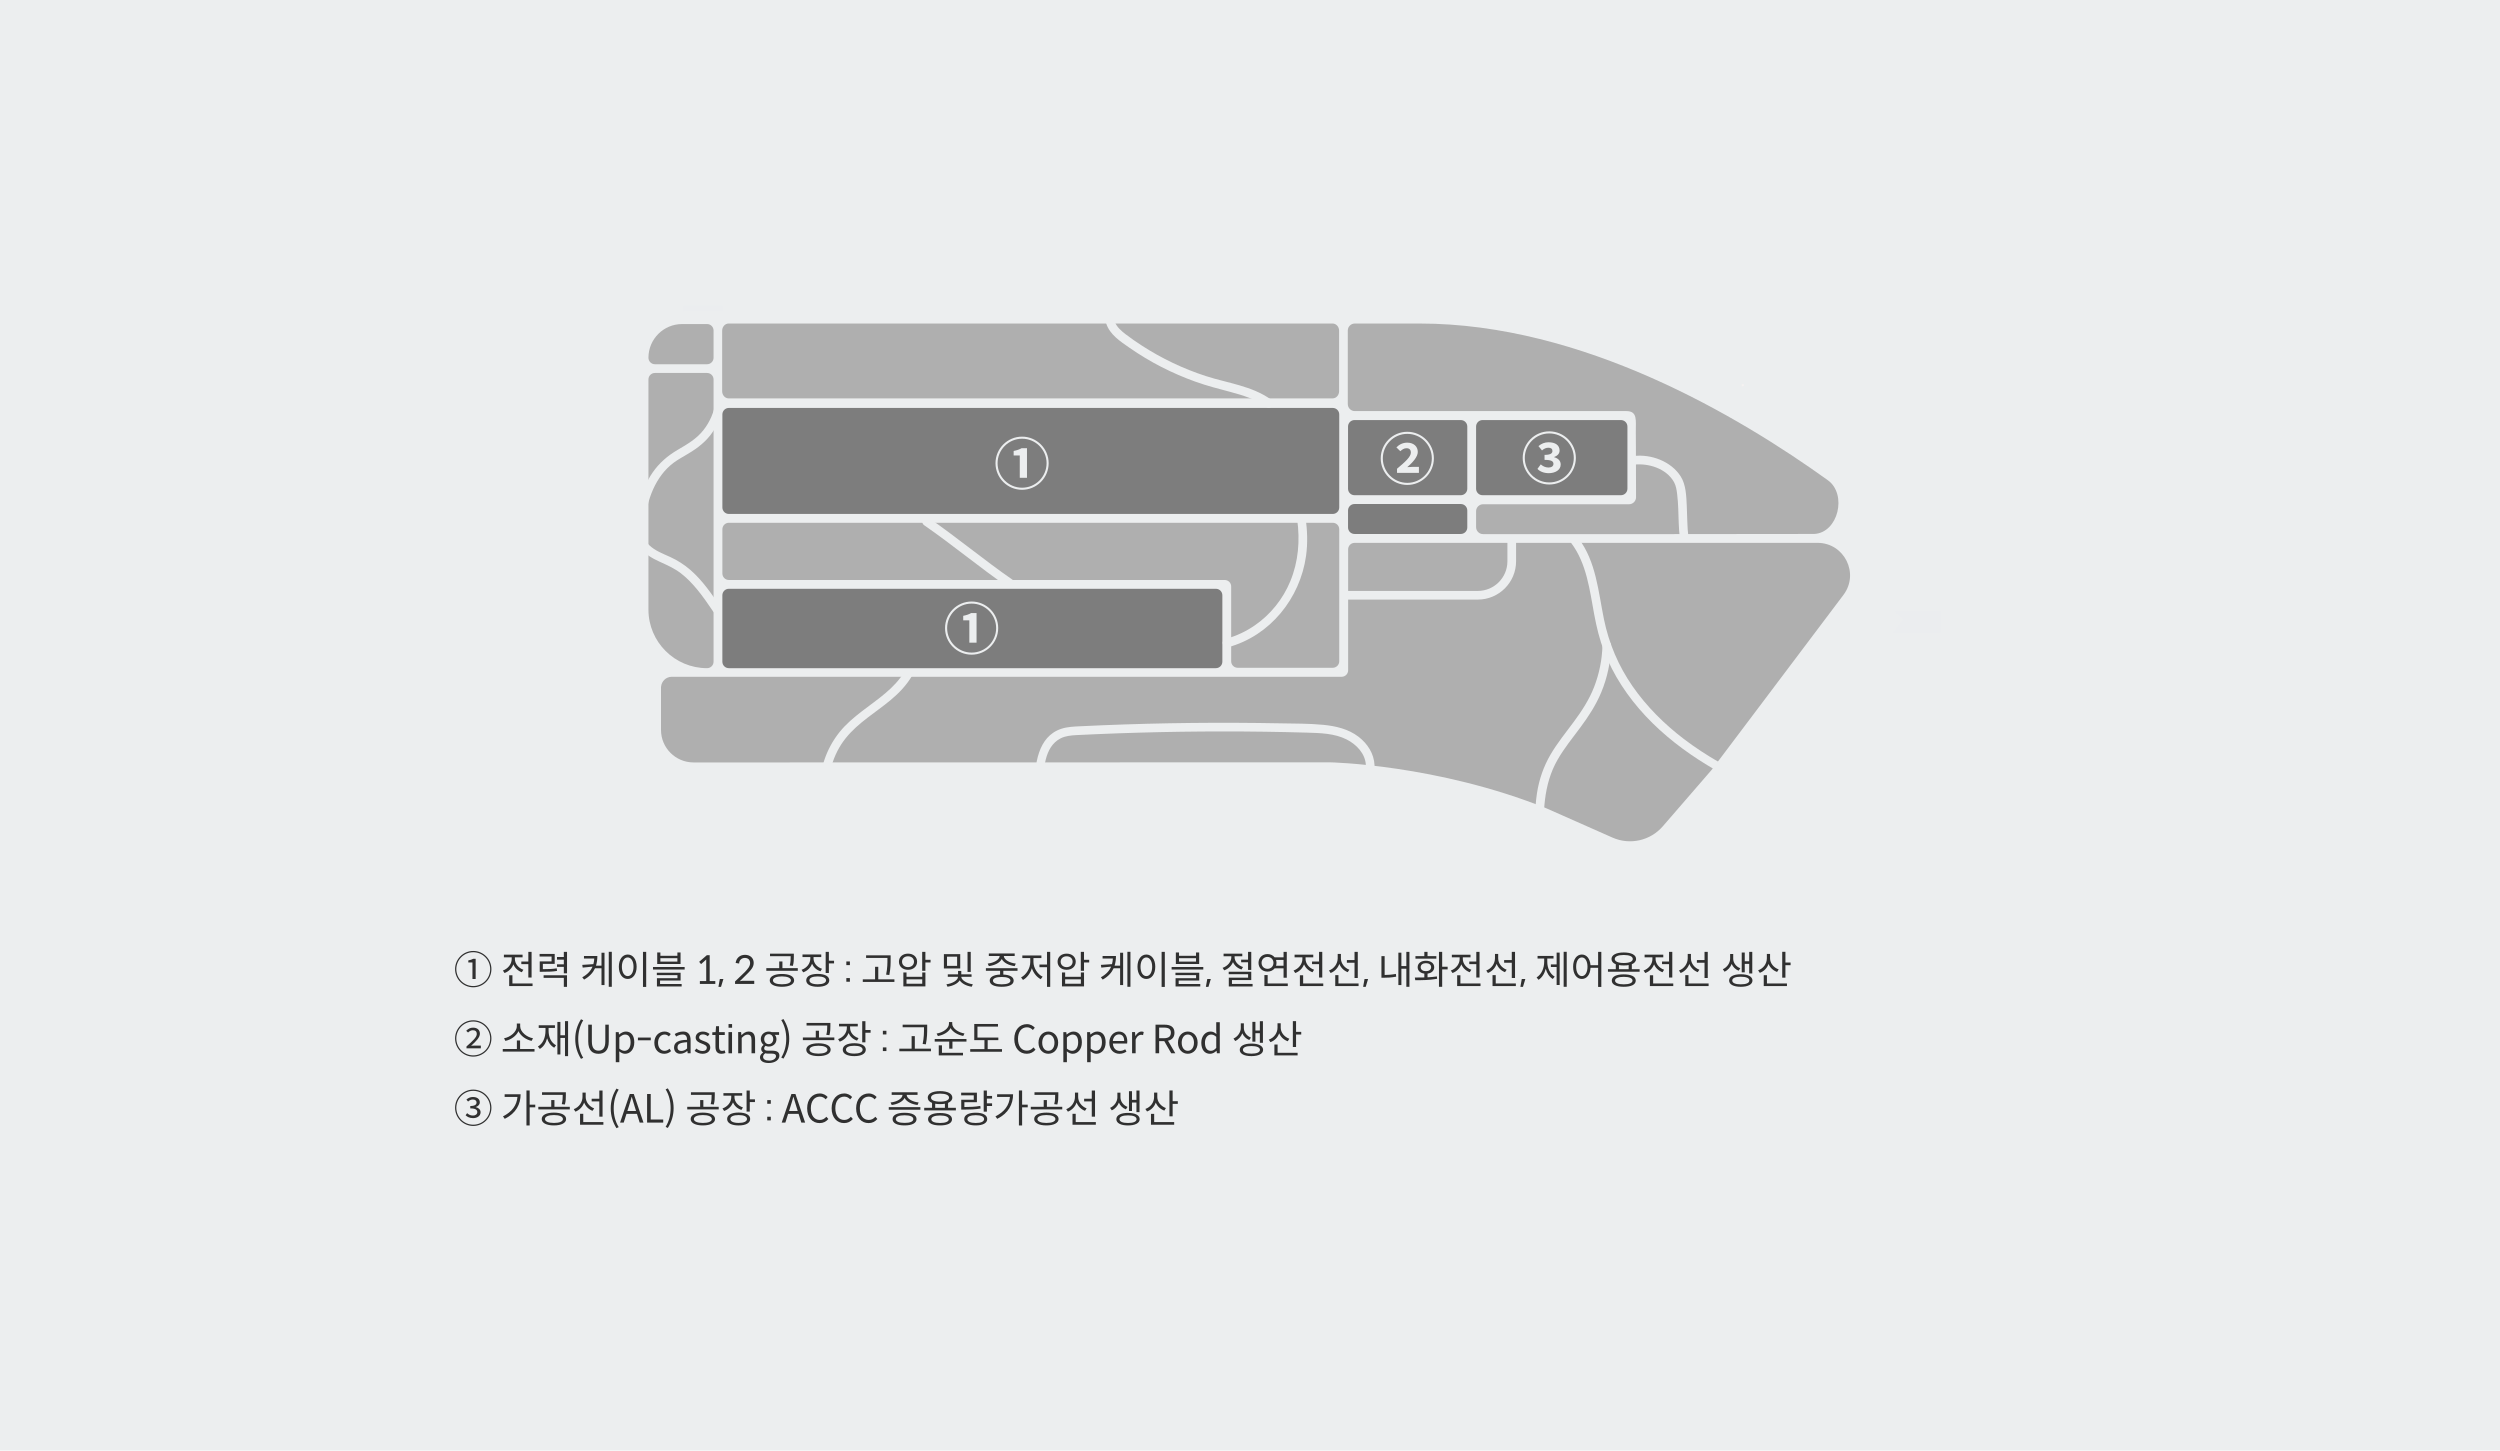 <?xml version="1.0" encoding="utf-8"?>
<!-- Generator: Adobe Illustrator 26.1.0, SVG Export Plug-In . SVG Version: 6.00 Build 0)  -->
<svg version="1.1" id="Layer_1" xmlns="http://www.w3.org/2000/svg" xmlns:xlink="http://www.w3.org/1999/xlink" x="0px" y="0px"
	 viewBox="0 0 1154 669.57" style="enable-background:new 0 0 1154 669.57;" xml:space="preserve">
<style type="text/css">
	.st0{fill:#ECEEEF;}
	.st1{fill:#303030;}
	.st2{fill:#EBEDEF;}
	.st3{fill:#7D7D7D;}
	.st4{fill:#F6F2F1;}
	.st5{fill:#AFAFAF;}
	.st6{fill:none;stroke:#ECEEEF;stroke-width:4;stroke-miterlimit:10;}
</style>
<rect class="st0" width="1154" height="669.57"/>
<g>
	<path class="st1" d="M210.06,447.35c0-4.63,3.76-8.39,8.39-8.39c4.63,0,8.39,3.76,8.39,8.39c0,4.66-3.8,8.39-8.39,8.39
		C213.82,455.74,210.06,451.98,210.06,447.35z M226.26,447.35c0-4.32-3.49-7.81-7.81-7.81c-4.36,0-7.81,3.55-7.81,7.81
		c0,4.32,3.49,7.81,7.81,7.81S226.26,451.67,226.26,447.35z M216.18,443.32c0.95-0.16,1.62-0.4,2.25-0.74h1.13v9.33h-1.48v-7.63
		h-1.91V443.32z"/>
	<path class="st1" d="M236.97,445.14c-0.7,1.87-2.18,3.31-4.07,4.01l-0.77-1.15c2.39-0.86,4.07-3.01,4.07-5.29v-0.81h-3.6v-1.21
		h8.62v1.21h-3.55v0.79c0,2.09,1.58,4.14,3.93,4.95l-0.74,1.15C239.06,448.14,237.67,446.79,236.97,445.14z M235.04,455.17v-4.99
		h1.5v3.78h9.29v1.21H235.04z M245.38,439.39v11.83h-1.5v-6.18h-3.24v-1.21h3.24v-4.45H245.38z"/>
	<path class="st1" d="M250.29,448.57h-1.15v-4.79h5.47v-2.23h-5.53v-1.21h6.97v4.57h-5.47v2.45c2.99,0,4.56-0.09,6.41-0.38
		l0.14,1.19C255.15,448.52,253.51,448.57,250.29,448.57z M261.74,455.54h-1.48v-4.16h-9.33v-1.21h10.8V455.54z M260.26,449.31v-2.99
		h-3.15v-1.19h3.15v-2.16h-3.15v-1.21h3.15v-2.38h1.48v9.92H260.26z"/>
	<path class="st1" d="M279.04,454.7h-1.39v-7.74h-2.99c-0.92,2-2.45,3.78-5.04,5.22l-0.85-1.06c2.47-1.37,3.94-3.02,4.74-4.92
		l-4.54,0.45l-0.2-1.26l5.13-0.34c0.23-0.85,0.36-1.69,0.41-2.58h-4.75v-1.19h6.18c0,1.51-0.18,3.03-0.63,4.47h2.54v-5.96h1.39
		V454.7z M281,455.51v-16.15h1.41v16.15H281z"/>
	<path class="st1" d="M293.87,446.25c0,3.44-1.71,5.64-4.11,5.64c-2.39,0-4.1-2.2-4.1-5.64s1.71-5.64,4.1-5.64
		C292.16,440.62,293.87,442.81,293.87,446.25z M287.06,446.25c0,2.63,1.12,4.32,2.7,4.32c1.57,0,2.68-1.69,2.68-4.32
		c0-2.61-1.12-4.3-2.68-4.3C288.18,441.95,287.06,443.64,287.06,446.25z M296.8,455.56v-16.19h1.48v16.19H296.8z"/>
	<path class="st1" d="M301.42,447.53v-1.17h14.62v1.17H301.42z M314.66,455.34h-11.42v-3.8h9.47v-1.42h-9.52v-1.12h10.98v3.6h-9.49
		v1.6h9.97V455.34z M303.37,439.66h1.46v1.53h7.85v-1.53h1.46v5.33h-10.77V439.66z M304.83,443.86h7.85v-1.55h-7.85V443.86z"/>
	<path class="st1" d="M323.06,454.19v-1.33h2.93v-9.51c0-0.16,0-0.32,0.02-0.45l-2.4,2.14l-0.88-1.06l3.55-3.06h1.31v11.94h2.59
		v1.33H323.06z"/>
	<path class="st1" d="M332.82,455.54h-1.19l0.65-3.64h1.64L332.82,455.54z"/>
	<path class="st1" d="M339.3,454.19v-1.15l4.56-4.38c1.39-1.48,2.39-2.61,2.39-4.16c-0.05-1.58-1.06-2.32-2.43-2.32
		c-1.51,0-2.63,1.08-2.63,2.59l-1.62-0.27c0.34-2.43,2.09-3.75,4.34-3.75s4,1.37,4,3.71c0,1.96-1.26,3.33-2.75,4.83l-3.69,3.66
		c0.5-0.14,1.04-0.22,1.49-0.22h5.2v1.46H339.3z"/>
	<path class="st1" d="M353.73,448.11v-1.21h5.96v-3.1h1.48v3.1h7.09v1.21H353.73z M366.57,452.55c0,1.82-2.2,2.95-5.64,2.95
		c-3.44,0-5.62-1.13-5.62-2.95c0-1.87,2.18-2.97,5.62-2.97C364.37,449.58,366.57,450.68,366.57,452.55z M355.44,440.2h11v1.37
		c0,1.3,0,2.61-0.45,4.27l-1.44-0.16c0.43-1.66,0.43-2.86,0.43-4.11v-0.18h-9.54V440.2z M365.09,452.55c0-1.15-1.62-1.84-4.16-1.84
		c-2.52,0-4.14,0.68-4.14,1.84c0,1.13,1.62,1.8,4.14,1.8C363.47,454.35,365.09,453.71,365.09,452.55z"/>
	<path class="st1" d="M374.83,444.87c-0.7,1.87-2.12,3.26-4.07,3.96l-0.76-1.17c2.45-0.86,4.05-2.9,4.05-5.26v-0.63h-3.62v-1.19
		h8.66v1.19h-3.56v0.63c0,2.11,1.51,4.02,3.91,4.79l-0.7,1.15C376.86,447.75,375.53,446.47,374.83,444.87z M382.79,452.52
		c0,1.89-2.05,2.99-5.31,2.99c-3.31,0-5.33-1.1-5.33-2.99c0-1.87,2.02-2.97,5.33-2.97C380.73,449.55,382.79,450.65,382.79,452.52z
		 M381.31,452.52c0-1.15-1.44-1.8-3.83-1.8c-2.47,0-3.85,0.65-3.85,1.8s1.39,1.82,3.85,1.82
		C379.87,454.34,381.31,453.67,381.31,452.52z M382.61,444.7v4.43h-1.48v-9.74h1.48v4.07H385v1.24H382.61z"/>
	<path class="st1" d="M392.31,445.5h-1.64v-1.69h1.64V445.5z M392.31,453.17h-1.64v-1.69h1.64V453.17z"/>
	<path class="st1" d="M398.26,453.26v-1.21h5.67v-5.78h1.48v5.78h7.45v1.21H398.26z M399.79,440.99h11.33v1.6
		c0,2.02,0.02,4.21-0.61,7.47l-1.48-0.16c0.63-3.08,0.61-5.38,0.61-7.31v-0.4h-9.85V440.99z"/>
	<path class="st1" d="M419.13,447.66c-2.43,0-4.18-1.51-4.18-3.75c0-2.21,1.75-3.71,4.18-3.71c2.45,0,4.21,1.49,4.21,3.71
		C423.34,446.14,421.58,447.66,419.13,447.66z M419.13,446.43c1.62,0,2.77-1.04,2.77-2.52c0-1.53-1.13-2.48-2.77-2.48
		c-1.6,0-2.75,0.99-2.75,2.48C416.37,445.39,417.52,446.43,419.13,446.43z M427.16,455.31h-10.17v-6.41h1.46v2h7.26v-2h1.46V455.31z
		 M418.44,454.1h7.26v-2.05h-7.26V454.1z M427.16,448.12h-1.48v-8.73h1.48v3.67h2.39v1.22h-2.39V448.12z"/>
	<path class="st1" d="M435.7,440.42h7.54v6.61h-7.54V440.42z M449.05,454.34l-0.5,1.13c-2.45-0.34-4.59-1.46-5.55-2.95
		c-0.95,1.53-3.21,2.61-5.64,2.95l-0.49-1.13c2.74-0.34,5.35-1.84,5.35-3.46h-4.72v-1.13h4.74v-1.57h1.49v1.57h4.74v1.13h-4.74
		C443.73,452.39,446.27,453.99,449.05,454.34z M437.14,445.84h4.66v-4.25h-4.66V445.84z M446.61,439.37h1.48v9.27h-1.48V439.37z"/>
	<path class="st1" d="M467.91,452.66c0,1.85-2.05,2.84-5.51,2.84s-5.55-0.99-5.55-2.84c0-1.67,1.71-2.67,4.79-2.81v-1.73h-6.55
		v-1.19h14.6v1.19h-6.55v1.73C466.22,450,467.91,450.99,467.91,452.66z M461.45,441.3h-5.01v-1.19h11.94v1.19h-5.02
		c0.14,1.8,2.68,3.15,5.53,3.49l-0.52,1.17c-2.65-0.34-5.04-1.49-5.96-3.29c-0.88,1.8-3.31,2.95-5.96,3.29l-0.52-1.17
		C458.76,444.45,461.3,443.1,461.45,441.3z M462.38,450.97c-2.54,0-4.03,0.61-4.03,1.69s1.5,1.71,4.03,1.71
		c2.54,0,4.03-0.63,4.03-1.71S464.92,450.97,462.38,450.97z"/>
	<path class="st1" d="M481.28,450.84L480.4,452c-1.78-0.92-3.37-2.85-4.09-5.08c-0.72,2.39-2.27,4.45-4.11,5.42l-0.86-1.17
		c2.3-1.15,4.23-4.2,4.23-7.06v-1.87h-3.66v-1.21h8.8v1.21h-3.67v1.87C477.05,446.76,478.94,449.75,481.28,450.84z M483.3,455.54
		v-9.09h-3.49v-1.21h3.49v-5.87h1.48v16.17H483.3z"/>
	<path class="st1" d="M492.35,447.66c-2.43,0-4.18-1.51-4.18-3.75c0-2.21,1.75-3.71,4.18-3.71c2.45,0,4.21,1.49,4.21,3.71
		C496.56,446.14,494.8,447.66,492.35,447.66z M492.35,446.43c1.62,0,2.77-1.04,2.77-2.52c0-1.53-1.13-2.48-2.77-2.48
		c-1.6,0-2.75,0.99-2.75,2.48C489.6,445.39,490.75,446.43,492.35,446.43z M500.38,455.31h-10.17v-6.41h1.46v2h7.26v-2h1.46V455.31z
		 M491.67,454.1h7.26v-2.05h-7.26V454.1z M500.38,448.12h-1.48v-8.73h1.48v3.67h2.39v1.22h-2.39V448.12z"/>
	<path class="st1" d="M518.43,454.7h-1.39v-7.74h-2.99c-0.92,2-2.45,3.78-5.04,5.22l-0.85-1.06c2.47-1.37,3.94-3.02,4.74-4.92
		l-4.54,0.45l-0.2-1.26l5.13-0.34c0.23-0.85,0.36-1.69,0.41-2.58h-4.75v-1.19h6.18c0,1.51-0.18,3.03-0.63,4.47h2.54v-5.96h1.39
		V454.7z M520.4,455.51v-16.15h1.41v16.15H520.4z"/>
	<path class="st1" d="M533.27,446.25c0,3.44-1.71,5.64-4.11,5.64c-2.39,0-4.1-2.2-4.1-5.64s1.71-5.64,4.1-5.64
		C531.56,440.62,533.27,442.81,533.27,446.25z M526.46,446.25c0,2.63,1.12,4.32,2.7,4.32c1.57,0,2.68-1.69,2.68-4.32
		c0-2.61-1.12-4.3-2.68-4.3C527.58,441.95,526.46,443.64,526.46,446.25z M536.2,455.56v-16.19h1.48v16.19H536.2z"/>
	<path class="st1" d="M540.82,447.53v-1.17h14.62v1.17H540.82z M554.06,455.34h-11.42v-3.8h9.47v-1.42h-9.52v-1.12h10.98v3.6h-9.49
		v1.6h9.97V455.34z M542.77,439.66h1.46v1.53h7.85v-1.53h1.46v5.33h-10.77V439.66z M544.23,443.86h7.85v-1.55h-7.85V443.86z"/>
	<path class="st1" d="M557.82,455.54h-1.19l0.65-3.64h1.64L557.82,455.54z"/>
	<path class="st1" d="M569.14,444.11c-0.7,1.73-2.16,3.15-4.05,3.8l-0.74-1.15c2.36-0.81,4.03-2.83,4.03-4.92v-0.43h-3.58v-1.19
		h8.64v1.19h-3.56v0.43c0,1.94,1.57,3.82,3.89,4.54l-0.7,1.15C571.24,446.95,569.84,445.69,569.14,444.11z M567.21,455.34v-4.05
		h8.91v-1.6h-8.95v-1.15h10.41v3.87h-8.91v1.76h9.53v1.17H567.21z M577.58,439.39v8.34h-1.48v-3.55h-3.19v-1.19h3.19v-3.6H577.58z"
		/>
	<path class="st1" d="M585.09,448.5c-2.38,0-4.16-1.67-4.16-4.05c0-2.38,1.78-4.05,4.16-4.05c1.39,0,2.52,0.58,3.29,1.51h4.11v-2.52
		h1.49v11.92h-1.49v-4.34h-4.09C587.62,447.93,586.47,448.5,585.09,448.5z M585.09,447.21c1.57,0,2.74-1.15,2.74-2.75
		s-1.17-2.75-2.74-2.75c-1.58,0-2.75,1.15-2.75,2.75S583.5,447.21,585.09,447.21z M583.65,455.17v-5.08h1.5v3.87h9.29v1.21H583.65z
		 M589.23,444.45c0,0.47-0.07,0.92-0.22,1.33h3.47v-2.68h-3.47C589.15,443.52,589.23,443.96,589.23,444.45z"/>
	<path class="st1" d="M601.95,445.14c-0.7,1.87-2.18,3.31-4.07,4.01l-0.77-1.15c2.4-0.86,4.07-3.01,4.07-5.29v-0.81h-3.6v-1.21h8.62
		v1.21h-3.55v0.79c0,2.09,1.58,4.14,3.93,4.95l-0.74,1.15C604.04,448.14,602.65,446.79,601.95,445.14z M600.03,455.17v-4.99h1.5
		v3.78h9.29v1.21H600.03z M610.36,439.39v11.83h-1.49v-6.18h-3.24v-1.21h3.24v-4.45H610.36z"/>
	<path class="st1" d="M618.24,444.94c-0.7,1.94-2.12,3.44-4.02,4.21l-0.77-1.17c2.41-0.86,4.03-3.19,4.03-5.64v-2h1.48v2.05
		c0,2.25,1.6,4.38,3.91,5.24l-0.77,1.13C620.3,448.07,618.94,446.68,618.24,444.94z M616.35,455.17v-5.04h1.48v3.83h9.29v1.21
		H616.35z M621.72,443.17h3.53v-3.78h1.5v12.06h-1.5v-7.06h-3.53V443.17z"/>
	<path class="st1" d="M630.41,455.54h-1.19l0.65-3.64h1.64L630.41,455.54z"/>
	<path class="st1" d="M644.34,449.55l0.14,1.28c-2.18,0.41-4.03,0.5-5.78,0.5h-1.03v-9.99h1.48v8.71
		C640.74,450.03,642.4,449.92,644.34,449.55z M649.17,455.51v-8.34h-2.29v7.53h-1.39v-14.96h1.39v6.21h2.29v-6.57h1.42v16.13H649.17
		z"/>
	<path class="st1" d="M663.28,450.72l0.09,1.1c-3.48,0.63-7.24,0.65-10.08,0.65l-0.2-1.24c1.3,0,2.79,0,4.38-0.05v-1.76
		c-1.87-0.23-3.08-1.35-3.08-2.95c0-1.82,1.57-2.99,3.82-2.99s3.82,1.17,3.82,2.99c0,1.6-1.21,2.72-3.08,2.95v1.71
		C660.4,451.04,661.89,450.93,663.28,450.72z M653.36,441.34h4.11v-1.95h1.48v1.95h4.07v1.17h-9.65V441.34z M658.2,448.29
		c1.44,0,2.41-0.68,2.41-1.84s-0.97-1.85-2.41-1.85s-2.41,0.7-2.41,1.85S656.76,448.29,658.2,448.29z M665.71,455.52h-1.48v-16.15
		h1.48v6.86h2.52v1.24h-2.52V455.52z"/>
	<path class="st1" d="M674.55,445.14c-0.7,1.87-2.18,3.31-4.07,4.01L669.7,448c2.4-0.86,4.07-3.01,4.07-5.29v-0.81h-3.6v-1.21h8.62
		v1.21h-3.55v0.79c0,2.09,1.58,4.14,3.93,4.95l-0.74,1.15C676.64,448.14,675.25,446.79,674.55,445.14z M672.62,455.17v-4.99h1.5
		v3.78h9.29v1.21H672.62z M682.95,439.39v11.83h-1.49v-6.18h-3.24v-1.21h3.24v-4.45H682.95z"/>
	<path class="st1" d="M690.84,444.94c-0.7,1.94-2.12,3.44-4.02,4.21l-0.77-1.17c2.41-0.86,4.03-3.19,4.03-5.64v-2h1.48v2.05
		c0,2.25,1.6,4.38,3.91,5.24l-0.77,1.13C692.89,448.07,691.54,446.68,690.84,444.94z M688.95,455.17v-5.04h1.48v3.83h9.29v1.21
		H688.95z M694.31,443.17h3.53v-3.78h1.5v12.06h-1.5v-7.06h-3.53V443.17z"/>
	<path class="st1" d="M703,455.54h-1.19l0.65-3.64h1.64L703,455.54z"/>
	<path class="st1" d="M717.66,450.81l-0.9,1.08c-1.58-0.94-2.68-2.61-3.24-4.72c-0.56,2.25-1.73,4.11-3.33,5.11l-0.9-1.1
		c2.27-1.35,3.51-4.29,3.51-7.26v-1.46h-3.06v-1.21h7.36v1.21h-2.88v1.46C714.22,446.74,715.42,449.55,717.66,450.81z
		 M719.94,454.68h-1.4v-8.3h-2.66v-1.21h2.66v-5.44h1.4V454.68z M721.78,455.51v-16.15h1.42v16.15H721.78z"/>
	<path class="st1" d="M737.69,455.56v-8.82h-3.51c-0.14,3.17-1.75,5.15-4,5.15c-2.36,0-4.03-2.2-4.03-5.64s1.67-5.64,4.03-5.64
		c2.18,0,3.76,1.89,4,4.92h3.51v-6.16h1.48v16.19H737.69z M732.79,446.25c0-2.61-1.08-4.3-2.61-4.3c-1.55,0-2.63,1.69-2.63,4.3
		c0,2.63,1.08,4.32,2.63,4.32C731.71,450.57,732.79,448.88,732.79,446.25z"/>
	<path class="st1" d="M742.23,448.56v-1.19h3.62v-2.27c-1.31-0.52-1.98-1.33-1.98-2.43c0-1.87,2.18-3.01,5.67-3.01
		c3.51,0,5.67,1.13,5.67,3.01c0,1.08-0.72,1.91-1.96,2.41v2.29h3.6v1.19H742.23z M755.06,452.64c0,1.85-2.05,2.86-5.53,2.86
		c-3.46,0-5.53-1.01-5.53-2.86s2.07-2.88,5.53-2.88C753.01,449.76,755.06,450.79,755.06,452.64z M749.53,444.52
		c2.61,0,4.16-0.7,4.16-1.85c0-1.17-1.55-1.85-4.16-1.85c-2.61,0-4.16,0.68-4.16,1.85C745.38,443.82,746.92,444.52,749.53,444.52z
		 M753.57,452.64c0-1.1-1.49-1.73-4.03-1.73c-2.54,0-4.03,0.63-4.03,1.73c0,1.1,1.5,1.73,4.03,1.73
		C752.07,454.37,753.57,453.74,753.57,452.64z M751.79,445.48c-0.63,0.13-1.39,0.18-2.25,0.18c-0.81,0-1.57-0.05-2.23-0.18v1.89
		h4.48V445.48z"/>
	<path class="st1" d="M763.52,445.14c-0.7,1.87-2.18,3.31-4.07,4.01l-0.77-1.15c2.39-0.86,4.07-3.01,4.07-5.29v-0.81h-3.6v-1.21
		h8.62v1.21h-3.55v0.79c0,2.09,1.58,4.14,3.93,4.95l-0.74,1.15C765.61,448.14,764.22,446.79,763.52,445.14z M761.59,455.17v-4.99
		h1.5v3.78h9.29v1.21H761.59z M771.93,439.39v11.83h-1.5v-6.18h-3.24v-1.21h3.24v-4.45H771.93z"/>
	<path class="st1" d="M779.81,444.94c-0.7,1.94-2.12,3.44-4.02,4.21l-0.77-1.17c2.41-0.86,4.03-3.19,4.03-5.64v-2h1.48v2.05
		c0,2.25,1.6,4.38,3.91,5.24l-0.77,1.13C781.86,448.07,780.51,446.68,779.81,444.94z M777.92,455.17v-5.04h1.48v3.83h9.29v1.21
		H777.92z M783.28,443.17h3.53v-3.78h1.49v12.06h-1.49v-7.06h-3.53V443.17z"/>
	<path class="st1" d="M799.34,444.96c-0.58,1.51-1.71,2.88-3.29,3.58l-0.79-1.15c2.09-0.9,3.37-3.04,3.37-4.83v-2.18h1.42v2.18
		c0,1.76,1.21,3.62,3.28,4.39l-0.79,1.13C801.01,447.46,799.92,446.32,799.34,444.96z M808.94,452.61c0,1.82-2.09,2.9-5.4,2.9
		c-3.31,0-5.38-1.08-5.38-2.9c0-1.82,2.07-2.9,5.38-2.9C806.85,449.71,808.94,450.79,808.94,452.61z M807.48,452.61
		c0-1.15-1.48-1.75-3.94-1.75s-3.93,0.59-3.93,1.75s1.46,1.76,3.93,1.76S807.48,453.76,807.48,452.61z M803.98,439.7h1.4v4.01h2.05
		v-4.32h1.42v9.96h-1.42v-4.43h-2.05v3.91h-1.4V439.7z"/>
	<path class="st1" d="M816.35,444.96c-0.67,1.94-2.09,3.38-4.03,4.1l-0.77-1.17c2.47-0.86,4.03-3.04,4.03-5.55v-2h1.48v2.03
		c0,2.21,1.6,4.25,3.98,5.11l-0.74,1.17C818.47,448,817.07,446.68,816.35,444.96z M824.85,455.17h-10.71v-5.01h1.48v3.8h9.24V455.17
		z M824.15,445.55v5.74h-1.48v-11.94h1.48v4.97h2.39v1.22H824.15z"/>
	<path class="st1" d="M210.06,479.35c0-4.63,3.76-8.39,8.39-8.39c4.63,0,8.39,3.76,8.39,8.39c0,4.66-3.8,8.39-8.39,8.39
		C213.82,487.74,210.06,483.98,210.06,479.35z M226.26,479.35c0-4.32-3.49-7.81-7.81-7.81c-4.36,0-7.81,3.55-7.81,7.81
		c0,4.32,3.49,7.81,7.81,7.81S226.26,483.67,226.26,479.35z M220.09,477.26c0-1.08-0.59-1.71-1.84-1.71c-0.88,0-1.62,0.5-2.2,1.06
		l-0.85-0.79c0.92-0.95,1.89-1.46,3.19-1.46c1.95,0,3.13,1.12,3.13,2.79c0,1.73-1.75,3.51-4.05,5.56c0.56-0.05,1.21-0.07,1.84-0.07
		h2.65v1.26h-6.63v-0.86C218.36,480.39,220.09,478.74,220.09,477.26z"/>
	<path class="st1" d="M232.07,485.42v-1.21h6.52v-3.92h1.48v3.92h6.66v1.21H232.07z M239.33,475.98c-1.06,2.3-3.56,3.98-6.05,4.5
		l-0.61-1.22c2.83-0.49,5.89-2.88,5.89-5.56v-1.24h1.55v1.24c0,2.68,3.08,5.08,5.91,5.56l-0.63,1.22
		C242.91,479.94,240.39,478.29,239.33,475.98z"/>
	<path class="st1" d="M256.68,482.5l-0.86,1.13c-1.58-0.88-2.7-2.41-3.28-4.36c-0.56,2.25-1.67,3.91-3.35,4.92l-0.9-1.12
		c2.3-1.3,3.51-4.07,3.51-7.33v-1.26h-3.13v-1.21h7.49v1.21h-2.93v1.26C253.22,478.72,254.37,481.29,256.68,482.5z M260.8,487.52
		v-8.41h-2.12v7.62h-1.39v-15h1.39v6.16h2.12v-6.54h1.42v16.17H260.8z"/>
	<path class="st1" d="M265.53,479.62c0-3.53,0.99-6.45,2.65-9.13l1.03,0.47c-1.58,2.61-2.3,5.51-2.3,8.66c0,3.15,0.72,6.05,2.3,8.66
		l-1.03,0.49C266.52,486.08,265.53,483.17,265.53,479.62z"/>
	<path class="st1" d="M271.53,480.74v-7.74h1.67v7.8c0,3.17,1.33,4.18,3.06,4.18c1.78,0,3.15-1.01,3.15-4.18v-7.8h1.6v7.74
		c0,4.25-2.05,5.69-4.75,5.69C273.58,486.43,271.53,484.99,271.53,480.74z"/>
	<path class="st1" d="M285.73,477.53h0.05c0.88-0.72,1.96-1.37,3.12-1.37c2.52,0,3.89,1.98,3.89,4.99c0,3.37-2.02,5.28-4.25,5.28
		c-0.88,0-1.82-0.41-2.7-1.13l0.04,1.71v3.31h-1.64v-13.9h1.35L285.73,477.53z M291.08,481.17c0-2.16-0.72-3.62-2.57-3.62
		c-0.85,0-1.67,0.47-2.63,1.35v5.13c0.88,0.77,1.75,1.03,2.39,1.03C289.91,485.06,291.08,483.6,291.08,481.17z"/>
	<path class="st1" d="M300.4,480.2h-5.94v-1.26h5.94V480.2z"/>
	<path class="st1" d="M302.04,481.31c0-3.26,2.21-5.15,4.72-5.15c1.3,0,2.16,0.52,2.86,1.15l-0.85,1.1
		c-0.58-0.52-1.17-0.88-1.96-0.88c-1.76,0-3.06,1.53-3.06,3.78c0,2.25,1.22,3.75,3.02,3.75c0.92,0,1.67-0.41,2.3-0.97l0.7,1.1
		c-0.86,0.79-1.98,1.24-3.15,1.24C304.03,486.43,302.04,484.55,302.04,481.31z"/>
	<path class="st1" d="M311.14,483.56c0-2.52,2.14-3.51,6.01-3.57c0-1.26-0.42-2.47-2.02-2.47c-1.15,0-2.25,0.43-3.02,0.95
		l-0.65-1.17c0.92-0.58,2.36-1.15,3.94-1.15c2.38,0,3.38,1.62,3.38,4.02v6.01h-1.35l-0.14-1.04h-0.05
		c-0.94,0.77-2.04,1.28-3.26,1.28C312.35,486.43,311.14,485.35,311.14,483.56z M317.16,483.98v-2.9c-3.48,0.23-4.41,0.86-4.41,2.38
		c0,1.15,0.7,1.66,1.71,1.66C315.41,485.11,316.2,484.82,317.16,483.98z"/>
	<path class="st1" d="M320.63,485.08l0.81-1.08c0.85,0.7,1.73,1.15,2.9,1.15c1.3,0,1.93-0.68,1.93-1.53c0-0.99-1.15-1.42-2.23-1.85
		c-1.37-0.49-2.92-1.19-2.92-2.83c0-1.53,1.24-2.77,3.37-2.77c1.22,0,2.27,0.5,3.04,1.1l-0.79,1.06c-0.7-0.5-1.37-0.86-2.25-0.86
		c-1.22,0-1.78,0.63-1.78,1.4c0,0.94,1.06,1.26,2.16,1.69c1.42,0.52,2.99,1.13,2.99,2.97c0,1.58-1.26,2.9-3.57,2.9
		C322.9,486.43,321.56,485.85,320.63,485.08z"/>
	<path class="st1" d="M330.26,483.17v-5.42h-1.46v-1.24l1.53-0.09l0.2-2.74h1.37v2.74h2.65v1.33h-2.65v5.46
		c0,1.22,0.36,1.89,1.51,1.89c0.34,0,0.77-0.13,1.12-0.25l0.32,1.22c-0.56,0.2-1.21,0.36-1.8,0.36
		C330.96,486.43,330.26,485.13,330.26,483.17z"/>
	<path class="st1" d="M337.91,476.42v9.78h-1.64v-9.78H337.91z M336.29,472.71h1.64v1.69h-1.64V472.71z"/>
	<path class="st1" d="M342.23,477.82h0.05c0.94-0.92,1.93-1.66,3.28-1.66c2.11,0,2.99,1.3,2.99,3.83v6.19h-1.64v-5.98
		c0-1.87-0.56-2.61-1.85-2.61c-1.01,0-1.69,0.5-2.68,1.5v7.09h-1.64v-9.78h1.35L342.23,477.82z"/>
	<path class="st1" d="M350.8,488.06c0-0.85,0.54-1.62,1.46-2.21v-0.07c-0.52-0.31-0.9-0.83-0.9-1.6c0-0.81,0.59-1.46,1.1-1.82v-0.07
		c-0.65-0.52-1.28-1.46-1.28-2.63c0-2.14,1.71-3.49,3.67-3.49c0.56,0,1.03,0.13,1.37,0.25h3.4v1.26h-2
		c0.49,0.45,0.79,1.17,0.79,2.02c0,2.09-1.6,3.4-3.57,3.4c-0.52,0-1.01-0.11-1.46-0.34c-0.36,0.31-0.63,0.61-0.63,1.17
		c0,0.63,0.4,1.06,1.71,1.06h1.91c2.32,0,3.4,0.72,3.4,2.32c0,1.82-1.91,3.38-4.93,3.38C352.45,490.69,350.8,489.76,350.8,488.06z
		 M358.2,487.56c0-0.92-0.7-1.21-2-1.21h-1.69c-0.36,0-0.83-0.04-1.26-0.16c-0.7,0.5-1.01,1.08-1.01,1.66
		c0,1.08,1.04,1.73,2.84,1.73C356.95,489.58,358.2,488.59,358.2,487.56z M356.92,479.66c0-1.44-0.92-2.29-2.07-2.29
		s-2.09,0.85-2.09,2.29c0,1.42,0.95,2.32,2.09,2.32C355.95,481.98,356.92,481.08,356.92,479.66z"/>
	<path class="st1" d="M362.93,479.51c0-3.15-0.72-6.05-2.3-8.66l1.01-0.47c1.67,2.68,2.67,5.6,2.67,9.13c0,3.55-0.99,6.46-2.67,9.15
		l-1.01-0.49C362.21,485.56,362.93,482.66,362.93,479.51z"/>
	<path class="st1" d="M370.6,480.11v-1.21h5.96v-3.1h1.48v3.1h7.09v1.21H370.6z M383.43,484.55c0,1.82-2.2,2.95-5.64,2.95
		s-5.62-1.13-5.62-2.95c0-1.87,2.18-2.97,5.62-2.97S383.43,482.68,383.43,484.55z M372.31,472.2h11v1.37c0,1.3,0,2.61-0.45,4.27
		l-1.44-0.16c0.43-1.66,0.43-2.86,0.43-4.11v-0.18h-9.54V472.2z M381.96,484.55c0-1.15-1.62-1.84-4.16-1.84
		c-2.52,0-4.14,0.68-4.14,1.84c0,1.13,1.62,1.8,4.14,1.8C380.34,486.35,381.96,485.71,381.96,484.55z"/>
	<path class="st1" d="M391.69,476.87c-0.7,1.87-2.12,3.26-4.07,3.96l-0.76-1.17c2.45-0.86,4.05-2.9,4.05-5.26v-0.63h-3.62v-1.19
		h8.66v1.19h-3.56v0.63c0,2.11,1.51,4.02,3.91,4.79l-0.7,1.15C393.73,479.75,392.4,478.47,391.69,476.87z M399.65,484.52
		c0,1.89-2.05,2.99-5.31,2.99c-3.31,0-5.33-1.1-5.33-2.99c0-1.87,2.02-2.97,5.33-2.97C397.6,481.55,399.65,482.65,399.65,484.52z
		 M398.18,484.52c0-1.15-1.44-1.8-3.83-1.8c-2.47,0-3.85,0.65-3.85,1.8s1.39,1.82,3.85,1.82
		C396.73,486.34,398.18,485.67,398.18,484.52z M399.47,476.7v4.43H398v-9.74h1.48v4.07h2.39v1.24H399.47z"/>
	<path class="st1" d="M409.17,477.5h-1.64v-1.69h1.64V477.5z M409.17,485.17h-1.64v-1.69h1.64V485.17z"/>
	<path class="st1" d="M415.13,485.26v-1.21h5.67v-5.78h1.48v5.78h7.45v1.21H415.13z M416.66,472.99h11.33v1.6
		c0,2.02,0.02,4.21-0.61,7.47l-1.48-0.16c0.63-3.08,0.61-5.38,0.61-7.31v-0.4h-9.85V472.99z"/>
	<path class="st1" d="M439.65,480.79v3.26h-1.49v-3.26h-6.7v-1.19h14.66v1.19H439.65z M438.8,474.56c-1.01,1.93-3.37,3.24-5.87,3.67
		l-0.58-1.15c2.86-0.43,5.69-2.34,5.69-4.5v-0.79h1.51v0.79c0,2.12,2.84,4.03,5.65,4.47l-0.56,1.15
		C442.22,477.77,439.81,476.43,438.8,474.56z M444.51,487.17h-11.18v-4.65h1.48v3.44h9.71V487.17z"/>
	<path class="st1" d="M447.85,485.49v-1.22h6.57v-4.14h-4.7v-7.46h10.95v1.21h-9.47v5.06h9.63v1.19h-4.92v4.14h6.61v1.22H447.85z"/>
	<path class="st1" d="M468.19,479.6c0-4.27,2.49-6.86,5.85-6.86c1.6,0,2.86,0.79,3.62,1.64l-0.9,1.08c-0.7-0.74-1.55-1.26-2.7-1.26
		c-2.5,0-4.16,2.03-4.16,5.35c0,3.33,1.58,5.42,4.11,5.42c1.3,0,2.21-0.56,3.06-1.48l0.92,1.04c-1.08,1.22-2.32,1.89-4.05,1.89
		C470.68,486.43,468.19,483.87,468.19,479.6z"/>
	<path class="st1" d="M479.37,481.31c0-3.26,2.14-5.15,4.54-5.15c2.39,0,4.54,1.89,4.54,5.15c0,3.24-2.14,5.11-4.54,5.11
		C481.51,486.43,479.37,484.55,479.37,481.31z M486.75,481.31c0-2.25-1.17-3.78-2.84-3.78c-1.67,0-2.83,1.53-2.83,3.78
		c0,2.25,1.15,3.75,2.83,3.75C485.58,485.06,486.75,483.56,486.75,481.31z"/>
	<path class="st1" d="M492.33,477.53h0.05c0.88-0.72,1.96-1.37,3.12-1.37c2.52,0,3.89,1.98,3.89,4.99c0,3.37-2.02,5.28-4.25,5.28
		c-0.88,0-1.82-0.41-2.7-1.13l0.04,1.71v3.31h-1.64v-13.9h1.35L492.33,477.53z M497.68,481.17c0-2.16-0.72-3.62-2.57-3.62
		c-0.85,0-1.67,0.47-2.63,1.35v5.13c0.88,0.77,1.75,1.03,2.39,1.03C496.51,485.06,497.68,483.6,497.68,481.17z"/>
	<path class="st1" d="M503.31,477.53h0.05c0.88-0.72,1.96-1.37,3.12-1.37c2.52,0,3.89,1.98,3.89,4.99c0,3.37-2.02,5.28-4.25,5.28
		c-0.88,0-1.82-0.41-2.7-1.13l0.04,1.71v3.31h-1.64v-13.9h1.35L503.31,477.53z M508.66,481.17c0-2.16-0.72-3.62-2.57-3.62
		c-0.85,0-1.67,0.47-2.63,1.35v5.13c0.88,0.77,1.75,1.03,2.39,1.03C507.49,485.06,508.66,483.6,508.66,481.17z"/>
	<path class="st1" d="M512.06,481.31c0-3.17,2.14-5.15,4.41-5.15c2.49,0,3.89,1.8,3.89,4.59c0,0.36-0.02,0.7-0.07,0.94h-6.59
		c0.13,2.11,1.37,3.42,3.24,3.42c0.95,0,1.73-0.29,2.45-0.77l0.59,1.08c-0.86,0.56-1.87,1.01-3.24,1.01
		C514.15,486.43,512.06,484.55,512.06,481.31z M516.49,477.48c-1.39,0-2.61,1.12-2.81,3.04h5.24
		C518.92,478.49,518.02,477.48,516.49,477.48z"/>
	<path class="st1" d="M524.08,478.2h0.05c0.7-1.24,1.67-2.04,2.77-2.04c0.43,0,0.74,0.05,1.04,0.22l-0.31,1.44
		c-0.34-0.13-0.54-0.16-0.95-0.16c-0.79,0-1.84,0.58-2.47,2.25v6.28h-1.64v-9.78h1.35L524.08,478.2z"/>
	<path class="st1" d="M535.06,480.59v5.6h-1.67v-13.2h4.14c2.68,0,4.61,0.96,4.61,3.71c0,2.11-1.19,3.28-2.99,3.71l3.38,5.78h-1.89
		l-3.21-5.6H535.06z M540.48,476.7c0-1.75-1.1-2.36-3.21-2.36h-2.21v4.9h2.21C539.38,479.24,540.48,478.43,540.48,476.7z"/>
	<path class="st1" d="M543.75,481.31c0-3.26,2.14-5.15,4.54-5.15c2.39,0,4.54,1.89,4.54,5.15c0,3.24-2.14,5.11-4.54,5.11
		C545.9,486.43,543.75,484.55,543.75,481.31z M551.14,481.31c0-2.25-1.17-3.78-2.84-3.78c-1.67,0-2.83,1.53-2.83,3.78
		c0,2.25,1.15,3.75,2.83,3.75C549.97,485.06,551.14,483.56,551.14,481.31z"/>
	<path class="st1" d="M554.52,481.31c0-3.17,2-5.15,4.23-5.15c1.15,0,1.89,0.43,2.75,1.15l-0.09-1.69v-3.76h1.64v14.33h-1.33
		l-0.16-1.15h-0.04c-0.77,0.77-1.8,1.39-2.97,1.39C556.1,486.43,554.52,484.57,554.52,481.31z M561.42,483.71v-5.13
		c-0.85-0.74-1.57-1.03-2.38-1.03c-1.58,0-2.83,1.51-2.83,3.75c0,2.39,0.97,3.76,2.7,3.76C559.83,485.06,560.6,484.63,561.42,483.71
		z"/>
	<path class="st1" d="M573.46,476.96c-0.58,1.51-1.71,2.88-3.29,3.58l-0.79-1.15c2.09-0.9,3.37-3.04,3.37-4.83v-2.18h1.42v2.18
		c0,1.76,1.21,3.62,3.28,4.39l-0.79,1.13C575.13,479.46,574.03,478.32,573.46,476.96z M583.05,484.61c0,1.82-2.09,2.9-5.4,2.9
		c-3.31,0-5.38-1.08-5.38-2.9c0-1.82,2.07-2.9,5.38-2.9C580.96,481.71,583.05,482.79,583.05,484.61z M581.59,484.61
		c0-1.15-1.48-1.75-3.94-1.75s-3.92,0.59-3.92,1.75s1.46,1.76,3.92,1.76S581.59,485.76,581.59,484.61z M578.1,471.7h1.4v4.01h2.05
		v-4.32h1.42v9.96h-1.42v-4.43h-2.05v3.91h-1.4V471.7z"/>
	<path class="st1" d="M590.47,476.96c-0.67,1.94-2.09,3.38-4.03,4.1l-0.77-1.17c2.47-0.86,4.03-3.04,4.03-5.55v-2h1.48v2.03
		c0,2.21,1.6,4.25,3.98,5.11l-0.74,1.17C592.59,480,591.19,478.68,590.47,476.96z M598.97,487.17h-10.71v-5.01h1.48v3.8h9.24V487.17
		z M598.26,477.55v5.74h-1.48v-11.94h1.48v4.97h2.39v1.22H598.26z"/>
	<path class="st1" d="M210.06,511.35c0-4.63,3.76-8.39,8.39-8.39c4.63,0,8.39,3.76,8.39,8.39c0,4.66-3.8,8.39-8.39,8.39
		C213.82,519.74,210.06,515.98,210.06,511.35z M226.26,511.35c0-4.32-3.49-7.81-7.81-7.81c-4.36,0-7.81,3.55-7.81,7.81
		c0,4.32,3.49,7.81,7.81,7.81S226.26,515.67,226.26,511.35z M214.92,514.79l0.72-0.95c0.63,0.59,1.44,1.1,2.68,1.1
		c1.17,0,2-0.63,2-1.58c0-1.04-0.79-1.73-3.24-1.73v-1.1c2.14,0,2.9-0.67,2.9-1.6c0-0.86-0.63-1.39-1.71-1.39
		c-0.85,0-1.57,0.34-2.2,0.94l-0.77-0.92c0.79-0.72,1.78-1.19,3.01-1.19c1.85,0,3.17,0.88,3.17,2.47c0,1.08-0.76,1.75-1.84,2.16
		v0.05c1.22,0.31,2.2,1.08,2.2,2.38c0,1.66-1.55,2.7-3.47,2.7C216.75,516.12,215.62,515.53,214.92,514.79z"/>
	<path class="st1" d="M232.99,516.46l-0.81-1.15c4.2-2.11,6.34-5.1,6.68-8.98h-5.92v-1.22h7.38
		C240.32,509.69,238.21,513.87,232.99,516.46z M244.49,519.52h-1.48v-16.15h1.48v6.55h2.59v1.22h-2.59V519.52z"/>
	<path class="st1" d="M248.49,512.11v-1.21h5.96v-3.1h1.48v3.1h7.09v1.21H248.49z M261.32,516.55c0,1.82-2.2,2.95-5.64,2.95
		c-3.44,0-5.62-1.13-5.62-2.95c0-1.87,2.18-2.97,5.62-2.97C259.13,513.58,261.32,514.68,261.32,516.55z M250.2,504.2h11v1.37
		c0,1.3,0,2.61-0.45,4.27l-1.44-0.16c0.43-1.66,0.43-2.86,0.43-4.11v-0.18h-9.54V504.2z M259.85,516.55c0-1.15-1.62-1.84-4.16-1.84
		c-2.52,0-4.14,0.68-4.14,1.84c0,1.13,1.62,1.8,4.14,1.8C258.23,518.35,259.85,517.71,259.85,516.55z"/>
	<path class="st1" d="M269.64,508.94c-0.7,1.94-2.12,3.44-4.02,4.21l-0.77-1.17c2.41-0.86,4.03-3.19,4.03-5.64v-2h1.48v2.05
		c0,2.25,1.6,4.38,3.91,5.24l-0.77,1.13C271.69,512.07,270.34,510.68,269.64,508.94z M267.75,519.17v-5.04h1.48v3.83h9.29v1.21
		H267.75z M273.11,507.17h3.53v-3.78h1.5v12.06h-1.5v-7.06h-3.53V507.17z"/>
	<path class="st1" d="M281.91,511.62c0-3.53,0.99-6.45,2.65-9.13l1.03,0.47c-1.58,2.61-2.3,5.51-2.3,8.66c0,3.15,0.72,6.05,2.3,8.66
		l-1.03,0.49C282.9,518.08,281.91,515.17,281.91,511.62z"/>
	<path class="st1" d="M287.91,518.19h-1.69l4.48-13.2h1.85l4.48,13.2h-1.76l-1.26-4.03h-4.83L287.91,518.19z M291.63,506.34h-0.07
		c-0.41,1.58-0.83,2.95-1.31,4.47l-0.65,2.02h4l-0.63-2.02C292.48,509.3,292.07,507.88,291.63,506.34z"/>
	<path class="st1" d="M300.38,516.77h5.76v1.42h-7.44v-13.2h1.67V516.77z"/>
	<path class="st1" d="M309.56,511.51c0-3.15-0.72-6.05-2.3-8.66l1.01-0.47c1.67,2.68,2.67,5.6,2.67,9.13c0,3.55-0.99,6.46-2.67,9.15
		l-1.01-0.49C308.84,517.56,309.56,514.66,309.56,511.51z"/>
	<path class="st1" d="M317.23,512.11v-1.21h5.96v-3.1h1.48v3.1h7.09v1.21H317.23z M330.07,516.55c0,1.82-2.2,2.95-5.64,2.95
		c-3.44,0-5.62-1.13-5.62-2.95c0-1.87,2.18-2.97,5.62-2.97C327.87,513.58,330.07,514.68,330.07,516.55z M318.94,504.2h11v1.37
		c0,1.3,0,2.61-0.45,4.27l-1.44-0.16c0.43-1.66,0.43-2.86,0.43-4.11v-0.18h-9.54V504.2z M328.59,516.55c0-1.15-1.62-1.84-4.16-1.84
		c-2.52,0-4.14,0.68-4.14,1.84c0,1.13,1.62,1.8,4.14,1.8C326.97,518.35,328.59,517.71,328.59,516.55z"/>
	<path class="st1" d="M338.33,508.87c-0.7,1.87-2.12,3.26-4.07,3.96l-0.76-1.17c2.45-0.86,4.05-2.9,4.05-5.26v-0.63h-3.62v-1.19
		h8.66v1.19h-3.56v0.63c0,2.11,1.51,4.02,3.91,4.79l-0.7,1.15C340.36,511.75,339.03,510.47,338.33,508.87z M346.28,516.52
		c0,1.89-2.05,2.99-5.31,2.99c-3.31,0-5.33-1.1-5.33-2.99c0-1.87,2.02-2.97,5.33-2.97C344.23,513.55,346.28,514.65,346.28,516.52z
		 M344.81,516.52c0-1.15-1.44-1.8-3.83-1.8c-2.47,0-3.85,0.65-3.85,1.8s1.39,1.82,3.85,1.82
		C343.37,518.34,344.81,517.67,344.81,516.52z M346.1,508.7v4.43h-1.48v-9.74h1.48v4.07h2.39v1.24H346.1z"/>
	<path class="st1" d="M355.8,509.5h-1.64v-1.69h1.64V509.5z M355.8,517.17h-1.64v-1.69h1.64V517.17z"/>
	<path class="st1" d="M362.53,518.19h-1.69l4.48-13.2h1.85l4.48,13.2h-1.76l-1.26-4.03h-4.83L362.53,518.19z M366.26,506.34h-0.07
		c-0.41,1.58-0.83,2.95-1.31,4.47l-0.65,2.02h4l-0.63-2.02C367.11,509.3,366.69,507.88,366.26,506.34z"/>
	<path class="st1" d="M372.58,511.6c0-4.27,2.49-6.86,5.85-6.86c1.6,0,2.86,0.79,3.62,1.64l-0.9,1.08c-0.7-0.74-1.55-1.26-2.7-1.26
		c-2.5,0-4.16,2.03-4.16,5.35c0,3.33,1.58,5.42,4.11,5.42c1.3,0,2.21-0.56,3.06-1.48l0.92,1.04c-1.08,1.22-2.32,1.89-4.05,1.89
		C375.06,518.43,372.58,515.87,372.58,511.6z"/>
	<path class="st1" d="M383.88,511.6c0-4.27,2.49-6.86,5.85-6.86c1.6,0,2.86,0.79,3.62,1.64l-0.9,1.08c-0.7-0.74-1.55-1.26-2.7-1.26
		c-2.5,0-4.16,2.03-4.16,5.35c0,3.33,1.58,5.42,4.11,5.42c1.3,0,2.21-0.56,3.06-1.48l0.92,1.04c-1.08,1.22-2.32,1.89-4.05,1.89
		C386.37,518.43,383.88,515.87,383.88,511.6z"/>
	<path class="st1" d="M395.19,511.6c0-4.27,2.49-6.86,5.85-6.86c1.6,0,2.86,0.79,3.62,1.64l-0.9,1.08c-0.7-0.74-1.55-1.26-2.7-1.26
		c-2.5,0-4.16,2.03-4.16,5.35c0,3.33,1.58,5.42,4.11,5.42c1.3,0,2.21-0.56,3.06-1.48l0.92,1.04c-1.08,1.22-2.32,1.89-4.05,1.89
		C397.67,518.43,395.19,515.87,395.19,511.6z"/>
	<path class="st1" d="M410.25,512.25v-1.19h14.6v1.19H410.25z M416.61,505.39h-5.01v-1.19h11.94v1.19h-5.02
		c0.05,1.78,2.7,3.22,5.53,3.51l-0.52,1.17c-2.65-0.34-5.1-1.48-5.96-3.26c-0.9,1.76-3.33,2.92-5.96,3.26l-0.52-1.17
		C413.98,508.61,416.52,507.17,416.61,505.39z M423.07,516.57c0,1.89-2.09,2.93-5.53,2.93c-3.46,0-5.53-1.04-5.53-2.93
		c0-1.87,2.07-2.92,5.53-2.92C420.98,513.66,423.07,514.7,423.07,516.57z M421.58,516.57c0-1.15-1.49-1.76-4.03-1.76
		c-2.54,0-4.03,0.61-4.03,1.76s1.5,1.76,4.03,1.76C420.08,518.34,421.58,517.72,421.58,516.57z"/>
	<path class="st1" d="M426.61,512.56v-1.19h3.62v-2.27c-1.31-0.52-1.98-1.33-1.98-2.43c0-1.87,2.18-3.01,5.67-3.01
		c3.51,0,5.67,1.13,5.67,3.01c0,1.08-0.72,1.91-1.96,2.41v2.29h3.6v1.19H426.61z M439.45,516.64c0,1.85-2.05,2.86-5.53,2.86
		c-3.46,0-5.53-1.01-5.53-2.86s2.07-2.88,5.53-2.88C437.4,513.76,439.45,514.79,439.45,516.64z M433.92,508.52
		c2.61,0,4.16-0.7,4.16-1.85c0-1.17-1.55-1.85-4.16-1.85c-2.61,0-4.16,0.68-4.16,1.85C429.76,507.82,431.31,508.52,433.92,508.52z
		 M437.96,516.64c0-1.1-1.49-1.73-4.03-1.73c-2.54,0-4.03,0.63-4.03,1.73c0,1.1,1.5,1.73,4.03,1.73
		C436.46,518.37,437.96,517.74,437.96,516.64z M436.17,509.48c-0.63,0.13-1.39,0.18-2.25,0.18c-0.81,0-1.57-0.05-2.23-0.18v1.89
		h4.48V509.48z"/>
	<path class="st1" d="M444.99,512.2h-1.28v-4.57h5.78v-2.03h-5.82v-1.21h7.27v4.38h-5.78v2.23c2.83,0,4.9-0.09,7.35-0.52l0.14,1.21
		C450.12,512.11,447.98,512.2,444.99,512.2z M455.7,516.57c0,1.87-2.05,2.93-5.31,2.93c-3.3,0-5.31-1.06-5.31-2.93
		c0-1.87,2.02-2.95,5.31-2.95C453.65,513.62,455.7,514.7,455.7,516.57z M454.25,516.57c0-1.15-1.39-1.8-3.85-1.8
		c-2.47,0-3.87,0.65-3.87,1.8s1.41,1.8,3.87,1.8C452.86,518.37,454.25,517.72,454.25,516.57z M457.94,509.3v1.22h-2.39v2.63h-1.48
		v-9.76h1.48v2.5h2.39v1.22h-2.39v2.18H457.94z"/>
	<path class="st1" d="M460.31,516.46l-0.81-1.15c4.2-2.11,6.34-5.1,6.68-8.98h-5.92v-1.22h7.38
		C467.64,509.69,465.53,513.87,460.31,516.46z M471.81,519.52h-1.48v-16.15h1.48v6.55h2.59v1.22h-2.59V519.52z"/>
	<path class="st1" d="M475.81,512.11v-1.21h5.96v-3.1h1.48v3.1h7.09v1.21H475.81z M488.64,516.55c0,1.82-2.2,2.95-5.64,2.95
		c-3.44,0-5.62-1.13-5.62-2.95c0-1.87,2.18-2.97,5.62-2.97C486.45,513.58,488.64,514.68,488.64,516.55z M477.52,504.2h11v1.37
		c0,1.3,0,2.61-0.45,4.27l-1.44-0.16c0.43-1.66,0.43-2.86,0.43-4.11v-0.18h-9.54V504.2z M487.17,516.55c0-1.15-1.62-1.84-4.16-1.84
		c-2.52,0-4.14,0.68-4.14,1.84c0,1.13,1.62,1.8,4.14,1.8C485.55,518.35,487.17,517.71,487.17,516.55z"/>
	<path class="st1" d="M496.96,508.94c-0.7,1.94-2.12,3.44-4.02,4.21l-0.77-1.17c2.41-0.86,4.03-3.19,4.03-5.64v-2h1.48v2.05
		c0,2.25,1.6,4.38,3.91,5.24l-0.77,1.13C499.01,512.07,497.66,510.68,496.96,508.94z M495.07,519.17v-5.04h1.48v3.83h9.29v1.21
		H495.07z M500.43,507.17h3.53v-3.78h1.5v12.06h-1.5v-7.06h-3.53V507.17z"/>
	<path class="st1" d="M516.49,508.96c-0.58,1.51-1.71,2.88-3.29,3.58l-0.79-1.15c2.09-0.9,3.37-3.04,3.37-4.83v-2.18h1.42v2.18
		c0,1.76,1.21,3.62,3.28,4.39l-0.79,1.13C518.16,511.46,517.06,510.32,516.49,508.96z M526.08,516.61c0,1.82-2.09,2.9-5.4,2.9
		c-3.31,0-5.38-1.08-5.38-2.9c0-1.82,2.07-2.9,5.38-2.9C524,513.71,526.08,514.79,526.08,516.61z M524.63,516.61
		c0-1.15-1.48-1.75-3.94-1.75s-3.93,0.59-3.93,1.75s1.46,1.76,3.93,1.76S524.63,517.76,524.63,516.61z M521.13,503.7h1.4v4.01h2.05
		v-4.32h1.42v9.96h-1.42v-4.43h-2.05v3.91h-1.4V503.7z"/>
	<path class="st1" d="M533.5,508.96c-0.67,1.94-2.09,3.38-4.03,4.1l-0.77-1.17c2.47-0.86,4.03-3.04,4.03-5.55v-2h1.48v2.03
		c0,2.21,1.6,4.25,3.98,5.11l-0.74,1.17C535.62,512,534.22,510.68,533.5,508.96z M542,519.17h-10.71v-5.01h1.48v3.8H542V519.17z
		 M541.29,509.55v5.74h-1.48v-11.94h1.48v4.97h2.39v1.22H541.29z"/>
</g>
<path class="st2" d="M895.92,282.24h-21.53c2.7,2.31,4.15,3.62,4.15,3.62l-4.82,6.2h22.2V282.24z"/>
<path class="st3" d="M561.24,308.43h-224.8c-1.66,0-3-1.34-3-3v-30.65c0-1.66,1.34-3,3-3h224.8c1.66,0,3,1.34,3,3v30.65
	C564.24,307.09,562.9,308.43,561.24,308.43z"/>
<rect x="803.98" y="177.36" class="st4" width="0.95" height="0.89"/>
<path class="st5" d="M326.38,172.16h-24.06c-1.66,0-3,1.34-3,3v106.21c0,14.94,12.11,27.06,27.06,27.06h0c1.66,0,3-1.34,3-3V175.16
	C329.38,173.5,328.04,172.16,326.38,172.16z"/>
<path class="st5" d="M326.38,149.58h-11.51c-8.59,0-15.55,6.96-15.55,15.55v0c0,1.66,1.34,3,3,3h24.06c1.66,0,3-1.34,3-3v-12.55
	C329.38,150.92,328.04,149.58,326.38,149.58z"/>
<path class="st5" d="M618.13,180.58v-27.92c0-1.83-1.34-3.32-3-3.32H336.35c-1.66,0-3,1.49-3,3.32v27.92c0,1.83,1.34,3.32,3,3.32
	h278.78C616.79,183.9,618.13,182.41,618.13,180.58z"/>
<rect x="315.3" y="141.19" class="st2" width="18.15" height="2.55"/>
<path class="st3" d="M615.19,237.24H336.45c-1.66,0-3-1.34-3-3V191.3c0-1.66,1.34-3,3-3h278.74c1.66,0,3,1.34,3,3v42.94
	C618.19,235.89,616.85,237.24,615.19,237.24z"/>
<g>
	<path class="st0" d="M459.52,213.82c0-6.76,5.51-12.27,12.27-12.27c6.76,0,12.27,5.51,12.27,12.27c0,6.79-5.56,12.27-12.27,12.27
		C465.03,226.1,459.52,220.59,459.52,213.82z M483.1,213.82c0-6.24-5.07-11.31-11.31-11.31c-6.29,0-11.31,5.15-11.31,11.31
		c0,6.24,5.07,11.31,11.31,11.31S483.1,220.06,483.1,213.82z M467.89,208.16c1.56-0.31,2.65-0.68,3.67-1.27h2.5v13.65h-3.33v-10.3
		h-2.83V208.16z"/>
</g>
<g>
	<path class="st0" d="M436.23,289.93c0-6.76,5.51-12.27,12.27-12.27c6.76,0,12.27,5.51,12.27,12.27c0,6.79-5.56,12.27-12.27,12.27
		C441.75,302.2,436.23,296.69,436.23,289.93z M459.82,289.93c0-6.24-5.07-11.31-11.31-11.31c-6.29,0-11.31,5.15-11.31,11.31
		c0,6.24,5.07,11.31,11.31,11.31S459.82,296.17,459.82,289.93z M444.61,284.26c1.56-0.31,2.65-0.68,3.67-1.27h2.5v13.65h-3.33v-10.3
		h-2.83V284.26z"/>
</g>
<path class="st3" d="M674.3,228.59h-49.05c-1.66,0-3-1.34-3-3V196.9c0-1.66,1.34-3,3-3h49.05c1.66,0,3,1.34,3,3v28.69
	C677.3,227.25,675.95,228.59,674.3,228.59z"/>
<path class="st3" d="M674.3,246.48h-49.05c-1.66,0-3-1.34-3-3v-7.83c0-1.66,1.34-3,3-3h49.05c1.66,0,3,1.34,3,3v7.83
	C677.3,245.14,675.95,246.48,674.3,246.48z"/>
<g>
	<g>
		<path class="st0" d="M637.34,211.58c0-6.76,5.51-12.27,12.27-12.27c6.76,0,12.27,5.51,12.27,12.27c0,6.79-5.56,12.27-12.27,12.27
			C642.86,223.86,637.34,218.34,637.34,211.58z M660.93,211.58c0-6.24-5.07-11.31-11.31-11.31c-6.29,0-11.31,5.15-11.31,11.31
			c0,6.24,5.07,11.31,11.31,11.31S660.93,217.82,660.93,211.58z M651.25,208.93c0-1.35-0.68-2.03-2.05-2.03
			c-1.14,0-2.05,0.68-2.81,1.38l-1.82-1.77c1.43-1.46,3.12-2.18,5.02-2.18c2.91,0,4.86,1.72,4.86,4.29c0,2.29-2.39,4.89-4.86,7.02
			c0.75-0.08,1.79-0.13,2.6-0.13h2.78v2.78h-10.11v-1.92C648.68,213.17,651.25,210.86,651.25,208.93z"/>
	</g>
</g>
<path class="st3" d="M748.22,228.59h-63.86c-1.66,0-3-1.34-3-3V196.9c0-1.66,1.34-3,3-3h63.86c1.66,0,3,1.34,3,3v28.69
	C751.22,227.25,749.87,228.59,748.22,228.59z"/>
<g>
	<g>
		<path class="st0" d="M702.88,211.38c0-6.76,5.51-12.27,12.27-12.27c6.76,0,12.27,5.51,12.27,12.27c0,6.79-5.56,12.27-12.27,12.27
			C708.39,223.66,702.88,218.14,702.88,211.38z M726.46,211.38c0-6.24-5.07-11.31-11.31-11.31c-6.29,0-11.31,5.15-11.31,11.31
			c0,6.24,5.07,11.31,11.31,11.31S726.46,217.62,726.46,211.38z M709.69,216.43l1.53-2.08c0.91,0.81,2.03,1.46,3.59,1.46
			c1.33,0,2.26-0.62,2.26-1.66c0-1.17-0.81-1.87-4.11-1.87v-2.31c2.73,0,3.64-0.68,3.64-1.79c0-1.01-0.62-1.51-1.9-1.51
			c-1.01,0-1.98,0.42-2.91,1.25l-1.64-2c1.33-1.12,2.86-1.77,4.63-1.77c3.15,0,5.12,1.33,5.12,3.82c0,1.35-0.83,2.34-2.52,2.99v0.08
			c1.77,0.49,3.04,1.59,3.04,3.38c0,2.55-2.52,4-5.56,4C712.66,218.4,710.76,217.65,709.69,216.43z"/>
	</g>
</g>
<path class="st5" d="M618.19,244.31c0-1.66-1.34-3-3-3H336.45c-1.66,0-3,1.34-3,3v20.41c0,1.66,1.34,3,3,3h228.86c1.66,0,3,1.34,3,3
	v34.52c0,1.66,1.34,3,3,3h43.88c1.66,0,3-1.34,3-3V244.31z"/>
<path class="st5" d="M838.97,250.58H625.3c-1.66,0-3,1.34-3,3v55.82c0,1.66-1.34,3-3,3H310.12c-2.77,0-4.77,2.16-4.97,4.6
	l-0.03-0.01v19.95c0,8.28,6.72,15,15,15h43.78c0.02,0,0.04,0,0.06,0l249.99-0.05c0,0,49.33,0.94,99.86,21.23l0,0l30.51,13.51
	c8.04,3.56,17.47,1.45,23.22-5.2l20.22-23.36c0.77-0.85,1.53-1.72,2.27-2.62l60.91-80.85C858.39,264.72,851.34,250.58,838.97,250.58
	z"/>
<path class="st5" d="M622.14,152.58c0-1.79,1.45-3.24,3.24-3.24h29.96c75.19,0,146.99,42.59,188.39,72.33
	c9.02,6.48,4.8,24.26-6.29,24.8l-73.51,0.08c0,0-0.01,0-0.01,0H684.6c-1.79,0-3.24-1.45-3.24-3.24v-7.31c0-1.79,1.45-3.24,3.24-3.24
	h67.36c1.79,0,3.24-1.46,3.24-3.25l-0.07-23.4l-0.04-6.83c-0.03-5.26,0.89-9.52-4.37-9.52h-5.2H625.38c-1.79,0-3.24-1.45-3.24-3.24
	V152.58z"/>
<g>
	<g>
		<path class="st0" d="M725.23,250.6c7.23,9.57,8.56,21.81,10.7,33.25c1.08,5.75,2.44,11.42,4.56,16.88
			c2.11,5.42,4.77,10.61,7.93,15.5c13.3,20.6,33.82,35.05,55.59,45.62c13.47,6.54,27.51,11.81,41.53,17.06
			c2.41,0.9,3.46-2.96,1.06-3.86c-24.09-9.02-48.71-18.23-69.37-33.96c-8.99-6.85-17.16-14.98-23.62-24.28
			c-6.54-9.42-10.95-19.8-13.24-31.03c-2.59-12.69-3.6-26.5-11.69-37.2c-0.65-0.86-1.73-1.31-2.74-0.72
			C725.1,248.36,724.57,249.74,725.23,250.6L725.23,250.6z"/>
	</g>
</g>
<g>
	<g>
		<path class="st0" d="M481.63,362.99c-0.02-7.42,0.29-18.17,7.87-22.12c2.32-1.21,5.02-1.42,7.59-1.56
			c3.11-0.17,6.22-0.3,9.34-0.43c6.48-0.28,12.96-0.51,19.44-0.69c25.76-0.74,51.54-0.75,77.3-0.01c6.16,0.18,12.8,0.31,18.43,3.15
			c4.56,2.3,8.65,6.56,8.89,11.89c0.12,2.56,4.12,2.58,4,0c-0.25-5.35-3.23-9.95-7.41-13.15c-4.69-3.58-10.51-4.93-16.28-5.49
			c-6.57-0.63-13.25-0.56-19.85-0.69c-6.82-0.13-13.63-0.21-20.45-0.24c-13.63-0.06-27.27,0.09-40.9,0.44
			c-6.81,0.18-13.63,0.4-20.44,0.68c-3.41,0.14-6.81,0.29-10.21,0.46c-3.01,0.15-6.12,0.22-9.01,1.17
			c-10.99,3.59-12.34,16.76-12.31,26.6C477.63,365.56,481.63,365.57,481.63,362.99L481.63,362.99z"/>
	</g>
</g>
<g>
	<g>
		<path class="st0" d="M510.6,149.22c1.61,5.23,6.6,8.41,10.86,11.37c4.68,3.26,9.58,6.2,14.65,8.8c5.09,2.61,10.37,4.89,15.76,6.82
			c5.28,1.89,10.69,3.28,16.1,4.71c5.89,1.57,11.73,3.4,16.73,7c0.88,0.63,2.23,0.15,2.74-0.72c0.59-1.01,0.16-2.1-0.72-2.74
			c-8.79-6.33-19.99-7.59-30.05-10.85c-10.41-3.36-20.36-8.11-29.55-14.05c-2.56-1.66-5.09-3.39-7.51-5.25
			c-2.13-1.63-4.34-3.53-5.15-6.18C513.7,145.7,509.83,146.75,510.6,149.22L510.6,149.22z"/>
	</g>
</g>
<g>
	<g>
		<path class="st0" d="M330.29,185.49c-0.62,4.67-2.59,9.22-5.49,12.94c-3.23,4.15-7.52,6.61-11.98,9.22
			c-4.62,2.71-8.52,6.05-11.58,10.48c-2.9,4.21-4.89,9.05-6.13,13.99c-1.63,6.49-2.06,13.21-2.16,19.88c-0.04,2.57,3.96,2.58,4,0
			c0.17-10.88,1.28-22.26,7.52-31.53c1.37-2.03,2.98-3.89,4.81-5.52c2.03-1.81,4.37-3.18,6.71-4.52c4.58-2.63,8.76-5.46,12.02-9.68
			c3.44-4.46,5.53-9.69,6.26-15.26c0.14-1.07-1.02-2-2-2C331.09,183.49,330.43,184.42,330.29,185.49L330.29,185.49z"/>
	</g>
</g>
<g>
	<g>
		<path class="st0" d="M289.55,243.29c1.66,3.36,3.39,6.7,5.81,9.59c2.45,2.92,5.63,4.82,9.06,6.37c3.44,1.56,6.83,3.06,9.86,5.37
			c2.83,2.16,5.31,4.79,7.57,7.53c2.65,3.2,4.99,6.65,7.32,10.08c1.44,2.12,4.9,0.12,3.45-2.02c-4.12-6.06-8.34-12.26-13.91-17.1
			c-2.85-2.47-5.97-4.47-9.4-6.03c-3.34-1.52-6.92-2.84-9.62-5.42c-3.01-2.87-4.86-6.7-6.69-10.38
			C291.86,238.97,288.41,240.99,289.55,243.29L289.55,243.29z"/>
	</g>
</g>
<g>
	<g>
		<path class="st0" d="M754.15,214.5c6.77-0.82,15.15,1.78,18.61,8.11c0.9,1.66,1.18,3.59,1.41,5.44c0.28,2.26,0.42,4.54,0.51,6.82
			c0.17,4.39,0.18,8.78,0.7,13.14c0.13,1.07,0.83,2,2,2c0.98,0,2.13-0.92,2-2c-0.59-4.85-0.53-9.73-0.77-14.6
			c-0.22-4.46-0.34-9.64-2.81-13.52c-4.44-6.96-13.67-10.36-21.65-9.39c-1.07,0.13-2,0.83-2,2
			C752.15,213.48,753.07,214.63,754.15,214.5L754.15,214.5z"/>
	</g>
</g>
<g>
	<g>
		<path class="st0" d="M739.69,298.01c-0.17,6.55-1.48,13-3.85,19.11c-2.29,5.9-5.75,11.18-9.51,16.24
			c-3.61,4.87-7.46,9.6-10.54,14.84c-3.27,5.56-5.36,11.62-6.33,17.99c-1.14,7.51-1.02,15.09-0.74,22.66c0.09,2.57,4.09,2.58,4,0
			c-0.47-13.14-0.46-26.56,6.32-38.27c3.04-5.26,6.87-10,10.5-14.86c3.76-5.05,7.14-10.27,9.58-16.1c2.86-6.84,4.38-14.2,4.57-21.61
			C743.75,295.44,739.75,295.44,739.69,298.01L739.69,298.01z"/>
	</g>
</g>
<g>
	<g>
		<path class="st0" d="M426.63,242.47c13.2,9.13,25.52,19.45,38.72,28.58c2.12,1.47,4.12-2,2.02-3.45
			c-13.2-9.13-25.52-19.45-38.72-28.58C426.53,237.55,424.52,241.01,426.63,242.47L426.63,242.47z"/>
	</g>
</g>
<g>
	<g>
		<path class="st0" d="M598.79,239.86c1.33,9.66,0.56,19.35-3.18,28.43c-3.37,8.19-9.14,15.41-16.45,20.42
			c-4.09,2.8-8.57,4.91-13.35,6.2c-2.48,0.67-1.43,4.53,1.06,3.86c19.37-5.26,33.24-22.51,36-42.14c0.84-6,0.59-11.86-0.23-17.84
			c-0.15-1.07-1.52-1.66-2.46-1.4C599.03,237.72,598.64,238.79,598.79,239.86L598.79,239.86z"/>
	</g>
</g>
<g>
	<g>
		<path class="st0" d="M417.54,309.94c-4.62,7.91-12.59,12.9-19.67,18.37c-3.69,2.85-7.3,5.87-10.25,9.52
			c-3.19,3.96-5.62,8.44-7.2,13.28c-1.77,5.42-2.39,11.24-1.78,16.91c0.12,1.07,0.84,2,2,2c0.99,0,2.12-0.92,2-2
			c-1.04-9.68,1.67-19.74,7.81-27.36c5.7-7.09,13.72-11.73,20.63-17.48c3.85-3.21,7.37-6.85,9.91-11.21
			C422.3,309.74,418.84,307.72,417.54,309.94L417.54,309.94z"/>
	</g>
</g>
<path class="st6" d="M697.82,248.01v11.08c0,8.66-7.02,15.68-15.68,15.68h-60"/>
</svg>
